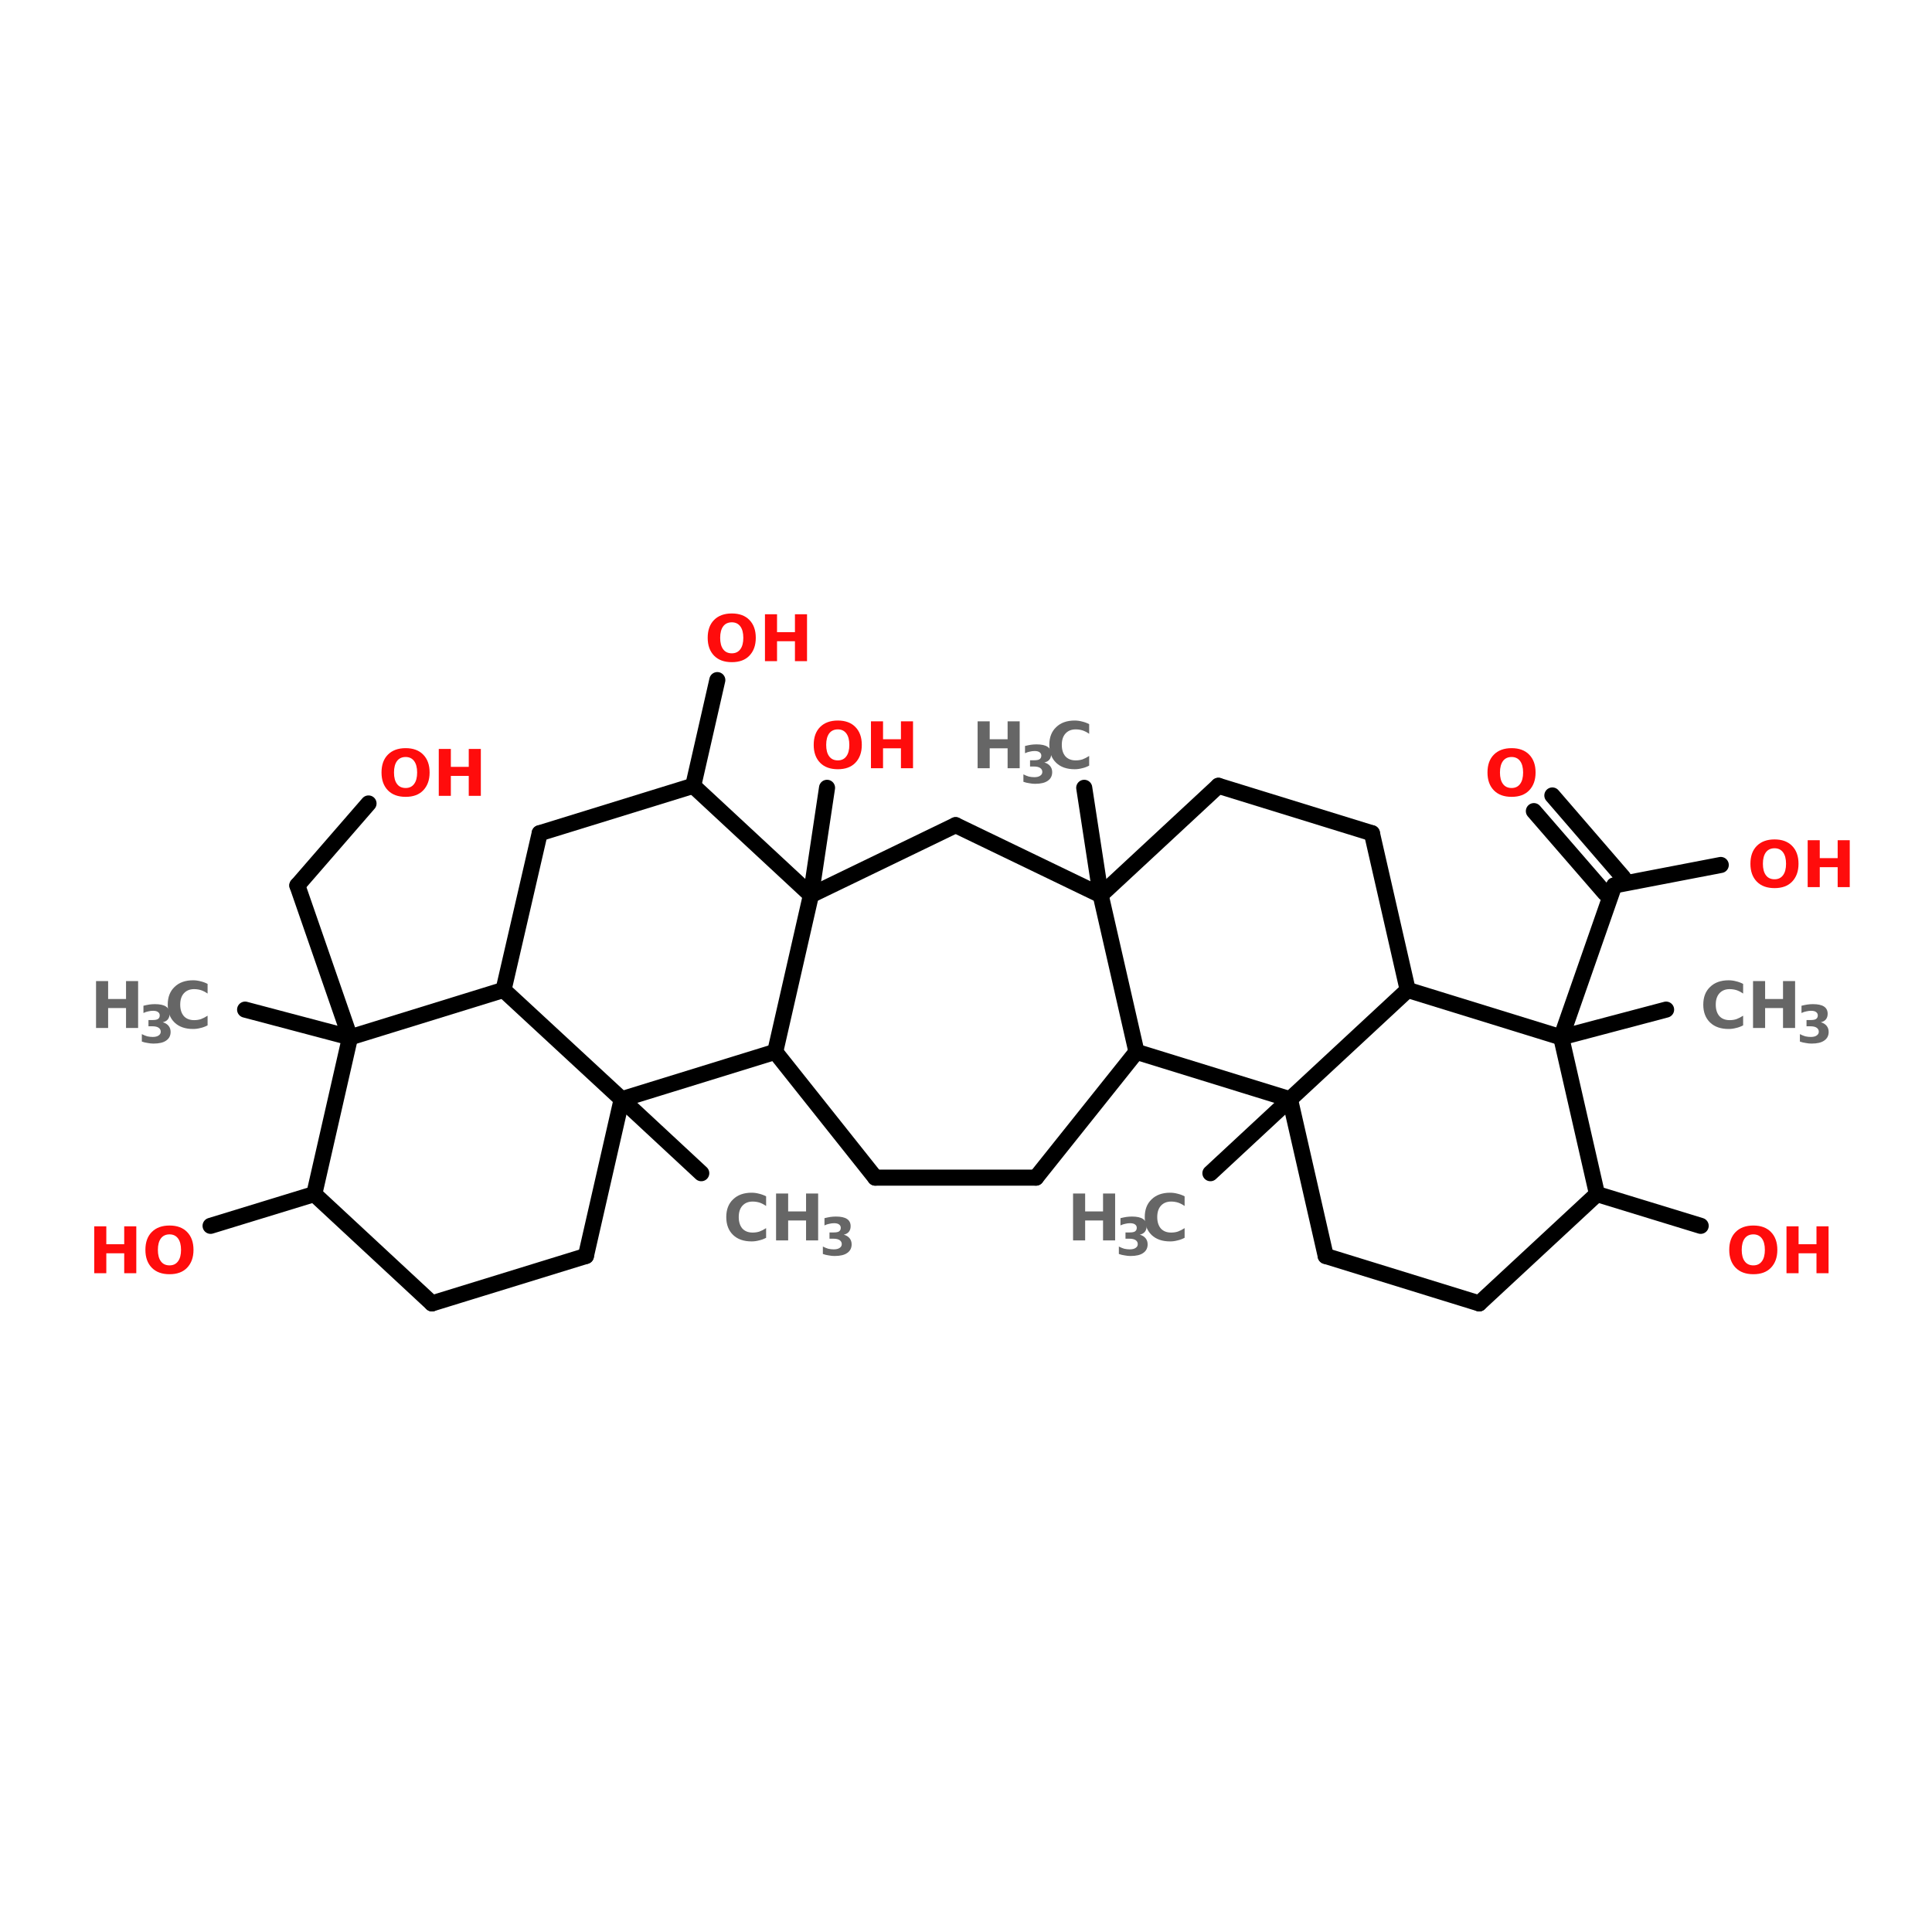 <?xml version="1.0" encoding="UTF-8"?>
<svg xmlns="http://www.w3.org/2000/svg" xmlns:xlink="http://www.w3.org/1999/xlink" width="150pt" height="150pt" viewBox="0 0 150 150" version="1.1">
<defs>
<g>
<symbol overflow="visible" id="glyph0-0">
<path style="stroke:none;" d="M 0.25 0.875 L 0.25 -3.516 L 2.734 -3.516 L 2.734 0.875 Z M 0.531 0.609 L 2.469 0.609 L 2.469 -3.234 L 0.531 -3.234 Z M 0.531 0.609 "/>
</symbol>
<symbol overflow="visible" id="glyph0-1">
<path style="stroke:none;" d="M 2.125 -3.016 C 1.832 -3.016 1.609 -2.91 1.453 -2.703 C 1.297 -2.492 1.219 -2.195 1.219 -1.812 C 1.219 -1.426 1.297 -1.129 1.453 -0.922 C 1.609 -0.711 1.832 -0.609 2.125 -0.609 C 2.406 -0.609 2.625 -0.711 2.781 -0.922 C 2.938 -1.129 3.016 -1.426 3.016 -1.812 C 3.016 -2.195 2.938 -2.492 2.781 -2.703 C 2.625 -2.91 2.406 -3.016 2.125 -3.016 Z M 2.125 -3.703 C 2.707 -3.703 3.16 -3.535 3.484 -3.203 C 3.816 -2.867 3.984 -2.406 3.984 -1.812 C 3.984 -1.227 3.816 -0.766 3.484 -0.422 C 3.16 -0.086 2.707 0.078 2.125 0.078 C 1.539 0.078 1.082 -0.086 0.75 -0.422 C 0.414 -0.766 0.25 -1.227 0.25 -1.812 C 0.25 -2.406 0.414 -2.867 0.75 -3.203 C 1.082 -3.535 1.539 -3.703 2.125 -3.703 Z M 2.125 -3.703 "/>
</symbol>
<symbol overflow="visible" id="glyph0-2">
<path style="stroke:none;" d="M 0.453 -3.641 L 1.391 -3.641 L 1.391 -2.25 L 2.781 -2.25 L 2.781 -3.641 L 3.719 -3.641 L 3.719 0 L 2.781 0 L 2.781 -1.547 L 1.391 -1.547 L 1.391 0 L 0.453 0 Z M 0.453 -3.641 "/>
</symbol>
<symbol overflow="visible" id="glyph0-3">
<path style="stroke:none;" d="M 3.344 -0.203 C 3.164 -0.109 2.984 -0.039 2.797 0 C 2.609 0.051 2.414 0.078 2.219 0.078 C 1.613 0.078 1.133 -0.086 0.781 -0.422 C 0.426 -0.766 0.25 -1.227 0.25 -1.812 C 0.25 -2.395 0.426 -2.852 0.781 -3.188 C 1.133 -3.531 1.613 -3.703 2.219 -3.703 C 2.414 -3.703 2.609 -3.676 2.797 -3.625 C 2.984 -3.582 3.164 -3.516 3.344 -3.422 L 3.344 -2.672 C 3.164 -2.797 2.992 -2.883 2.828 -2.938 C 2.66 -2.988 2.484 -3.016 2.297 -3.016 C 1.961 -3.016 1.695 -2.906 1.5 -2.688 C 1.312 -2.477 1.219 -2.188 1.219 -1.812 C 1.219 -1.438 1.312 -1.141 1.5 -0.922 C 1.695 -0.711 1.961 -0.609 2.297 -0.609 C 2.484 -0.609 2.66 -0.633 2.828 -0.688 C 2.992 -0.75 3.164 -0.836 3.344 -0.953 Z M 3.344 -0.203 "/>
</symbol>
<symbol overflow="visible" id="glyph1-0">
<path style="stroke:none;" d="M 0.203 0.719 L 0.203 -2.859 L 2.219 -2.859 L 2.219 0.719 Z M 0.422 0.484 L 2 0.484 L 2 -2.625 L 0.422 -2.625 Z M 0.422 0.484 "/>
</symbol>
<symbol overflow="visible" id="glyph1-1">
<path style="stroke:none;" d="M 1.891 -1.594 C 2.086 -1.539 2.238 -1.445 2.344 -1.312 C 2.445 -1.188 2.5 -1.031 2.5 -0.844 C 2.5 -0.551 2.383 -0.328 2.156 -0.172 C 1.938 -0.016 1.609 0.062 1.172 0.062 C 1.023 0.062 0.875 0.047 0.719 0.016 C 0.57 -0.004 0.422 -0.039 0.266 -0.094 L 0.266 -0.672 C 0.41 -0.598 0.551 -0.539 0.688 -0.5 C 0.832 -0.469 0.973 -0.453 1.109 -0.453 C 1.305 -0.453 1.457 -0.488 1.562 -0.562 C 1.676 -0.633 1.734 -0.734 1.734 -0.859 C 1.734 -0.992 1.676 -1.098 1.562 -1.172 C 1.457 -1.242 1.297 -1.281 1.078 -1.281 L 0.781 -1.281 L 0.781 -1.766 L 1.094 -1.766 C 1.289 -1.766 1.43 -1.789 1.516 -1.844 C 1.609 -1.906 1.656 -2 1.656 -2.125 C 1.656 -2.238 1.609 -2.328 1.516 -2.391 C 1.43 -2.453 1.305 -2.484 1.141 -2.484 C 1.016 -2.484 0.891 -2.469 0.766 -2.438 C 0.641 -2.414 0.516 -2.375 0.391 -2.312 L 0.391 -2.875 C 0.547 -2.914 0.695 -2.945 0.844 -2.969 C 0.988 -2.988 1.133 -3 1.281 -3 C 1.664 -3 1.953 -2.938 2.141 -2.812 C 2.328 -2.688 2.422 -2.5 2.422 -2.25 C 2.422 -2.07 2.375 -1.926 2.281 -1.812 C 2.195 -1.707 2.066 -1.633 1.891 -1.594 Z M 1.891 -1.594 "/>
</symbol>
</g>
</defs>
<g id="surface1">
<path style="fill-rule:nonzero;fill:rgb(0%,0%,0%);fill-opacity:1;stroke-width:4;stroke-linecap:round;stroke-linejoin:miter;stroke:rgb(0%,0%,0%);stroke-opacity:1;stroke-miterlimit:4;" d="M 269.805 79.502 L 273.9 106.204 " transform="matrix(0.312,0,0,0.312,0,36.361)"/>
<path style="fill-rule:nonzero;fill:rgb(0%,0%,0%);fill-opacity:1;stroke-width:4;stroke-linecap:round;stroke-linejoin:miter;stroke:rgb(0%,0%,0%);stroke-opacity:1;stroke-miterlimit:4;" d="M 201.796 106.204 L 205.804 79.502 " transform="matrix(0.312,0,0,0.312,0,36.361)"/>
<path style="fill-rule:nonzero;fill:rgb(0%,0%,0%);fill-opacity:1;stroke-width:4;stroke-linecap:round;stroke-linejoin:miter;stroke:rgb(0%,0%,0%);stroke-opacity:1;stroke-miterlimit:4;" d="M 172.501 79.001 L 178.5 52.699 " transform="matrix(0.312,0,0,0.312,0,36.361)"/>
<path style="fill-rule:nonzero;fill:rgb(0%,0%,0%);fill-opacity:1;stroke-width:4;stroke-linecap:round;stroke-linejoin:miter;stroke:rgb(0%,0%,0%);stroke-opacity:1;stroke-miterlimit:4;" d="M 87.096 141.599 L 60.995 134.698 " transform="matrix(0.312,0,0,0.312,0,36.361)"/>
<path style="fill-rule:nonzero;fill:rgb(0%,0%,0%);fill-opacity:1;stroke-width:4;stroke-linecap:round;stroke-linejoin:miter;stroke:rgb(0%,0%,0%);stroke-opacity:1;stroke-miterlimit:4;" d="M 87.096 141.599 L 73.995 103.8 " transform="matrix(0.312,0,0,0.312,0,36.361)"/>
<path style="fill-rule:nonzero;fill:rgb(0%,0%,0%);fill-opacity:1;stroke-width:4;stroke-linecap:round;stroke-linejoin:miter;stroke:rgb(0%,0%,0%);stroke-opacity:1;stroke-miterlimit:4;" d="M 73.995 103.8 L 91.705 83.397 " transform="matrix(0.312,0,0,0.312,0,36.361)"/>
<path style="fill-rule:nonzero;fill:rgb(0%,0%,0%);fill-opacity:1;stroke-width:4;stroke-linecap:round;stroke-linejoin:miter;stroke:rgb(0%,0%,0%);stroke-opacity:1;stroke-miterlimit:4;" d="M 78.203 180.6 L 52.403 188.503 " transform="matrix(0.312,0,0,0.312,0,36.361)"/>
<path style="fill-rule:nonzero;fill:rgb(0%,0%,0%);fill-opacity:1;stroke-width:4;stroke-linecap:round;stroke-linejoin:miter;stroke:rgb(0%,0%,0%);stroke-opacity:1;stroke-miterlimit:4;" d="M 154.704 157.004 L 174.505 175.403 " transform="matrix(0.312,0,0,0.312,0,36.361)"/>
<path style="fill-rule:nonzero;fill:rgb(0%,0%,0%);fill-opacity:1;stroke-width:4;stroke-linecap:round;stroke-linejoin:miter;stroke:rgb(0%,0%,0%);stroke-opacity:1;stroke-miterlimit:4;" d="M 388.5 141.599 L 414.601 134.698 " transform="matrix(0.312,0,0,0.312,0,36.361)"/>
<path style="fill-rule:nonzero;fill:rgb(0%,0%,0%);fill-opacity:1;stroke-width:4;stroke-linecap:round;stroke-linejoin:miter;stroke:rgb(0%,0%,0%);stroke-opacity:1;stroke-miterlimit:4;" d="M 388.5 141.599 L 401.701 103.8 " transform="matrix(0.312,0,0,0.312,0,36.361)"/>
<path style="fill-rule:nonzero;fill:rgb(0%,0%,0%);fill-opacity:1;stroke-width:4;stroke-linecap:round;stroke-linejoin:miter;stroke:rgb(0%,0%,0%);stroke-opacity:1;stroke-miterlimit:4;" d="M 399.396 105.703 L 381.699 85.301 " transform="matrix(0.312,0,0,0.312,0,36.361)"/>
<path style="fill-rule:nonzero;fill:rgb(0%,0%,0%);fill-opacity:1;stroke-width:4;stroke-linecap:round;stroke-linejoin:miter;stroke:rgb(0%,0%,0%);stroke-opacity:1;stroke-miterlimit:4;" d="M 403.905 101.796 L 386.296 81.406 " transform="matrix(0.312,0,0,0.312,0,36.361)"/>
<path style="fill-rule:nonzero;fill:rgb(0%,0%,0%);fill-opacity:1;stroke-width:4;stroke-linecap:round;stroke-linejoin:miter;stroke:rgb(0%,0%,0%);stroke-opacity:1;stroke-miterlimit:4;" d="M 401.701 103.8 L 428.203 98.702 " transform="matrix(0.312,0,0,0.312,0,36.361)"/>
<path style="fill-rule:nonzero;fill:rgb(0%,0%,0%);fill-opacity:1;stroke-width:4;stroke-linecap:round;stroke-linejoin:miter;stroke:rgb(0%,0%,0%);stroke-opacity:1;stroke-miterlimit:4;" d="M 397.405 180.6 L 423.206 188.503 " transform="matrix(0.312,0,0,0.312,0,36.361)"/>
<path style="fill-rule:nonzero;fill:rgb(0%,0%,0%);fill-opacity:1;stroke-width:4;stroke-linecap:round;stroke-linejoin:miter;stroke:rgb(0%,0%,0%);stroke-opacity:1;stroke-miterlimit:4;" d="M 321.005 157.004 L 301.204 175.403 " transform="matrix(0.312,0,0,0.312,0,36.361)"/>
<path style="fill-rule:nonzero;fill:rgb(0%,0%,0%);fill-opacity:1;stroke-width:4;stroke-linecap:round;stroke-linejoin:miter;stroke:rgb(0%,0%,0%);stroke-opacity:1;stroke-miterlimit:4;" d="M 303.195 79.001 L 273.9 106.204 " transform="matrix(0.312,0,0,0.312,0,36.361)"/>
<path style="fill-rule:nonzero;fill:rgb(0%,0%,0%);fill-opacity:1;stroke-width:4;stroke-linecap:round;stroke-linejoin:miter;stroke:rgb(0%,0%,0%);stroke-opacity:1;stroke-miterlimit:4;" d="M 273.9 106.204 L 282.805 145.206 " transform="matrix(0.312,0,0,0.312,0,36.361)"/>
<path style="fill-rule:nonzero;fill:rgb(0%,0%,0%);fill-opacity:1;stroke-width:4;stroke-linecap:round;stroke-linejoin:miter;stroke:rgb(0%,0%,0%);stroke-opacity:1;stroke-miterlimit:4;" d="M 282.805 145.206 L 321.005 157.004 " transform="matrix(0.312,0,0,0.312,0,36.361)"/>
<path style="fill-rule:nonzero;fill:rgb(0%,0%,0%);fill-opacity:1;stroke-width:4;stroke-linecap:round;stroke-linejoin:miter;stroke:rgb(0%,0%,0%);stroke-opacity:1;stroke-miterlimit:4;" d="M 321.005 157.004 L 350.3 129.801 " transform="matrix(0.312,0,0,0.312,0,36.361)"/>
<path style="fill-rule:nonzero;fill:rgb(0%,0%,0%);fill-opacity:1;stroke-width:4;stroke-linecap:round;stroke-linejoin:miter;stroke:rgb(0%,0%,0%);stroke-opacity:1;stroke-miterlimit:4;" d="M 350.3 129.801 L 341.395 90.799 " transform="matrix(0.312,0,0,0.312,0,36.361)"/>
<path style="fill-rule:nonzero;fill:rgb(0%,0%,0%);fill-opacity:1;stroke-width:4;stroke-linecap:round;stroke-linejoin:miter;stroke:rgb(0%,0%,0%);stroke-opacity:1;stroke-miterlimit:4;" d="M 341.395 90.799 L 303.195 79.001 " transform="matrix(0.312,0,0,0.312,0,36.361)"/>
<path style="fill-rule:nonzero;fill:rgb(0%,0%,0%);fill-opacity:1;stroke-width:4;stroke-linecap:round;stroke-linejoin:miter;stroke:rgb(0%,0%,0%);stroke-opacity:1;stroke-miterlimit:4;" d="M 134.301 90.799 L 172.501 79.001 " transform="matrix(0.312,0,0,0.312,0,36.361)"/>
<path style="fill-rule:nonzero;fill:rgb(0%,0%,0%);fill-opacity:1;stroke-width:4;stroke-linecap:round;stroke-linejoin:miter;stroke:rgb(0%,0%,0%);stroke-opacity:1;stroke-miterlimit:4;" d="M 172.501 79.001 L 201.796 106.204 " transform="matrix(0.312,0,0,0.312,0,36.361)"/>
<path style="fill-rule:nonzero;fill:rgb(0%,0%,0%);fill-opacity:1;stroke-width:4;stroke-linecap:round;stroke-linejoin:miter;stroke:rgb(0%,0%,0%);stroke-opacity:1;stroke-miterlimit:4;" d="M 201.796 106.204 L 192.904 145.206 " transform="matrix(0.312,0,0,0.312,0,36.361)"/>
<path style="fill-rule:nonzero;fill:rgb(0%,0%,0%);fill-opacity:1;stroke-width:4;stroke-linecap:round;stroke-linejoin:miter;stroke:rgb(0%,0%,0%);stroke-opacity:1;stroke-miterlimit:4;" d="M 192.904 145.206 L 154.704 157.004 " transform="matrix(0.312,0,0,0.312,0,36.361)"/>
<path style="fill-rule:nonzero;fill:rgb(0%,0%,0%);fill-opacity:1;stroke-width:4;stroke-linecap:round;stroke-linejoin:miter;stroke:rgb(0%,0%,0%);stroke-opacity:1;stroke-miterlimit:4;" d="M 154.704 157.004 L 125.296 129.801 " transform="matrix(0.312,0,0,0.312,0,36.361)"/>
<path style="fill-rule:nonzero;fill:rgb(0%,0%,0%);fill-opacity:1;stroke-width:4;stroke-linecap:round;stroke-linejoin:miter;stroke:rgb(0%,0%,0%);stroke-opacity:1;stroke-miterlimit:4;" d="M 125.296 129.801 L 134.301 90.799 " transform="matrix(0.312,0,0,0.312,0,36.361)"/>
<path style="fill-rule:nonzero;fill:rgb(0%,0%,0%);fill-opacity:1;stroke-width:4;stroke-linecap:round;stroke-linejoin:miter;stroke:rgb(0%,0%,0%);stroke-opacity:1;stroke-miterlimit:4;" d="M 397.405 180.6 L 388.5 141.599 " transform="matrix(0.312,0,0,0.312,0,36.361)"/>
<path style="fill-rule:nonzero;fill:rgb(0%,0%,0%);fill-opacity:1;stroke-width:4;stroke-linecap:round;stroke-linejoin:miter;stroke:rgb(0%,0%,0%);stroke-opacity:1;stroke-miterlimit:4;" d="M 388.5 141.599 L 350.3 129.801 " transform="matrix(0.312,0,0,0.312,0,36.361)"/>
<path style="fill-rule:nonzero;fill:rgb(0%,0%,0%);fill-opacity:1;stroke-width:4;stroke-linecap:round;stroke-linejoin:miter;stroke:rgb(0%,0%,0%);stroke-opacity:1;stroke-miterlimit:4;" d="M 321.005 157.004 L 329.898 196.006 " transform="matrix(0.312,0,0,0.312,0,36.361)"/>
<path style="fill-rule:nonzero;fill:rgb(0%,0%,0%);fill-opacity:1;stroke-width:4;stroke-linecap:round;stroke-linejoin:miter;stroke:rgb(0%,0%,0%);stroke-opacity:1;stroke-miterlimit:4;" d="M 329.898 196.006 L 368.098 207.804 " transform="matrix(0.312,0,0,0.312,0,36.361)"/>
<path style="fill-rule:nonzero;fill:rgb(0%,0%,0%);fill-opacity:1;stroke-width:4;stroke-linecap:round;stroke-linejoin:miter;stroke:rgb(0%,0%,0%);stroke-opacity:1;stroke-miterlimit:4;" d="M 368.098 207.804 L 397.405 180.6 " transform="matrix(0.312,0,0,0.312,0,36.361)"/>
<path style="fill-rule:nonzero;fill:rgb(0%,0%,0%);fill-opacity:1;stroke-width:4;stroke-linecap:round;stroke-linejoin:miter;stroke:rgb(0%,0%,0%);stroke-opacity:1;stroke-miterlimit:4;" d="M 145.799 196.006 L 154.704 157.004 " transform="matrix(0.312,0,0,0.312,0,36.361)"/>
<path style="fill-rule:nonzero;fill:rgb(0%,0%,0%);fill-opacity:1;stroke-width:4;stroke-linecap:round;stroke-linejoin:miter;stroke:rgb(0%,0%,0%);stroke-opacity:1;stroke-miterlimit:4;" d="M 125.296 129.801 L 87.096 141.599 " transform="matrix(0.312,0,0,0.312,0,36.361)"/>
<path style="fill-rule:nonzero;fill:rgb(0%,0%,0%);fill-opacity:1;stroke-width:4;stroke-linecap:round;stroke-linejoin:miter;stroke:rgb(0%,0%,0%);stroke-opacity:1;stroke-miterlimit:4;" d="M 87.096 141.599 L 78.203 180.6 " transform="matrix(0.312,0,0,0.312,0,36.361)"/>
<path style="fill-rule:nonzero;fill:rgb(0%,0%,0%);fill-opacity:1;stroke-width:4;stroke-linecap:round;stroke-linejoin:miter;stroke:rgb(0%,0%,0%);stroke-opacity:1;stroke-miterlimit:4;" d="M 78.203 180.6 L 107.498 207.804 " transform="matrix(0.312,0,0,0.312,0,36.361)"/>
<path style="fill-rule:nonzero;fill:rgb(0%,0%,0%);fill-opacity:1;stroke-width:4;stroke-linecap:round;stroke-linejoin:miter;stroke:rgb(0%,0%,0%);stroke-opacity:1;stroke-miterlimit:4;" d="M 107.498 207.804 L 145.799 196.006 " transform="matrix(0.312,0,0,0.312,0,36.361)"/>
<path style="fill:none;stroke-width:4;stroke-linecap:round;stroke-linejoin:miter;stroke:rgb(0%,0%,0%);stroke-opacity:1;stroke-miterlimit:4;" d="M 257.806 176.505 L 217.803 176.505 " transform="matrix(0.312,0,0,0.312,0,36.361)"/>
<path style="fill-rule:nonzero;fill:rgb(0%,0%,0%);fill-opacity:1;stroke-width:4;stroke-linecap:round;stroke-linejoin:miter;stroke:rgb(0%,0%,0%);stroke-opacity:1;stroke-miterlimit:4;" d="M 217.803 176.505 L 192.904 145.206 " transform="matrix(0.312,0,0,0.312,0,36.361)"/>
<path style="fill-rule:nonzero;fill:rgb(0%,0%,0%);fill-opacity:1;stroke-width:4;stroke-linecap:round;stroke-linejoin:miter;stroke:rgb(0%,0%,0%);stroke-opacity:1;stroke-miterlimit:4;" d="M 201.796 106.204 L 237.804 88.795 " transform="matrix(0.312,0,0,0.312,0,36.361)"/>
<path style="fill-rule:nonzero;fill:rgb(0%,0%,0%);fill-opacity:1;stroke-width:4;stroke-linecap:round;stroke-linejoin:miter;stroke:rgb(0%,0%,0%);stroke-opacity:1;stroke-miterlimit:4;" d="M 237.804 88.795 L 273.9 106.204 " transform="matrix(0.312,0,0,0.312,0,36.361)"/>
<path style="fill-rule:nonzero;fill:rgb(0%,0%,0%);fill-opacity:1;stroke-width:4;stroke-linecap:round;stroke-linejoin:miter;stroke:rgb(0%,0%,0%);stroke-opacity:1;stroke-miterlimit:4;" d="M 282.805 145.206 L 257.806 176.505 " transform="matrix(0.312,0,0,0.312,0,36.361)"/>
<g style="fill:rgb(100%,4.706%,4.706%);fill-opacity:1;">
  <use xlink:href="#glyph0-1" x="62.926" y="59.645"/>
</g>
<g style="fill:rgb(100%,4.706%,4.706%);fill-opacity:1;">
  <use xlink:href="#glyph0-2" x="67.168" y="59.645"/>
</g>
<g style="fill:rgb(100%,4.706%,4.706%);fill-opacity:1;">
  <use xlink:href="#glyph0-1" x="54.695" y="51.332"/>
</g>
<g style="fill:rgb(100%,4.706%,4.706%);fill-opacity:1;">
  <use xlink:href="#glyph0-2" x="58.938" y="51.332"/>
</g>
<g style="fill:rgb(40%,40%,40%);fill-opacity:1;">
  <use xlink:href="#glyph0-2" x="7.004" y="79.812"/>
</g>
<g style="fill:rgb(40%,40%,40%);fill-opacity:1;">
  <use xlink:href="#glyph1-1" x="10.746" y="80.961"/>
</g>
<g style="fill:rgb(40%,40%,40%);fill-opacity:1;">
  <use xlink:href="#glyph0-3" x="12.773" y="79.812"/>
</g>
<g style="fill:rgb(100%,4.706%,4.706%);fill-opacity:1;">
  <use xlink:href="#glyph0-1" x="29.371" y="61.789"/>
</g>
<g style="fill:rgb(100%,4.706%,4.706%);fill-opacity:1;">
  <use xlink:href="#glyph0-2" x="33.613" y="61.789"/>
</g>
<g style="fill:rgb(100%,4.706%,4.706%);fill-opacity:1;">
  <use xlink:href="#glyph0-2" x="6.863" y="98.852"/>
</g>
<g style="fill:rgb(100%,4.706%,4.706%);fill-opacity:1;">
  <use xlink:href="#glyph0-1" x="11.039" y="98.852"/>
</g>
<g style="fill:rgb(40%,40%,40%);fill-opacity:1;">
  <use xlink:href="#glyph0-3" x="56.137" y="96.305"/>
</g>
<g style="fill:rgb(40%,40%,40%);fill-opacity:1;">
  <use xlink:href="#glyph0-2" x="59.801" y="96.305"/>
</g>
<g style="fill:rgb(40%,40%,40%);fill-opacity:1;">
  <use xlink:href="#glyph1-1" x="63.621" y="97.453"/>
</g>
<g style="fill:rgb(40%,40%,40%);fill-opacity:1;">
  <use xlink:href="#glyph0-3" x="131.992" y="79.812"/>
</g>
<g style="fill:rgb(40%,40%,40%);fill-opacity:1;">
  <use xlink:href="#glyph0-2" x="135.652" y="79.812"/>
</g>
<g style="fill:rgb(40%,40%,40%);fill-opacity:1;">
  <use xlink:href="#glyph1-1" x="139.477" y="80.961"/>
</g>
<g style="fill:rgb(100%,4.706%,4.706%);fill-opacity:1;">
  <use xlink:href="#glyph0-1" x="115.238" y="61.789"/>
</g>
<g style="fill:rgb(100%,4.706%,4.706%);fill-opacity:1;">
  <use xlink:href="#glyph0-1" x="135.652" y="68.875"/>
</g>
<g style="fill:rgb(100%,4.706%,4.706%);fill-opacity:1;">
  <use xlink:href="#glyph0-2" x="139.895" y="68.875"/>
</g>
<g style="fill:rgb(100%,4.706%,4.706%);fill-opacity:1;">
  <use xlink:href="#glyph0-1" x="134.008" y="98.852"/>
</g>
<g style="fill:rgb(100%,4.706%,4.706%);fill-opacity:1;">
  <use xlink:href="#glyph0-2" x="138.25" y="98.852"/>
</g>
<g style="fill:rgb(40%,40%,40%);fill-opacity:1;">
  <use xlink:href="#glyph0-2" x="82.859" y="96.305"/>
</g>
<g style="fill:rgb(40%,40%,40%);fill-opacity:1;">
  <use xlink:href="#glyph1-1" x="86.602" y="97.453"/>
</g>
<g style="fill:rgb(40%,40%,40%);fill-opacity:1;">
  <use xlink:href="#glyph0-3" x="88.629" y="96.305"/>
</g>
<g style="fill:rgb(40%,40%,40%);fill-opacity:1;">
  <use xlink:href="#glyph0-2" x="75.449" y="59.645"/>
</g>
<g style="fill:rgb(40%,40%,40%);fill-opacity:1;">
  <use xlink:href="#glyph1-1" x="79.191" y="60.793"/>
</g>
<g style="fill:rgb(40%,40%,40%);fill-opacity:1;">
  <use xlink:href="#glyph0-3" x="81.219" y="59.645"/>
</g>
</g>
</svg>
